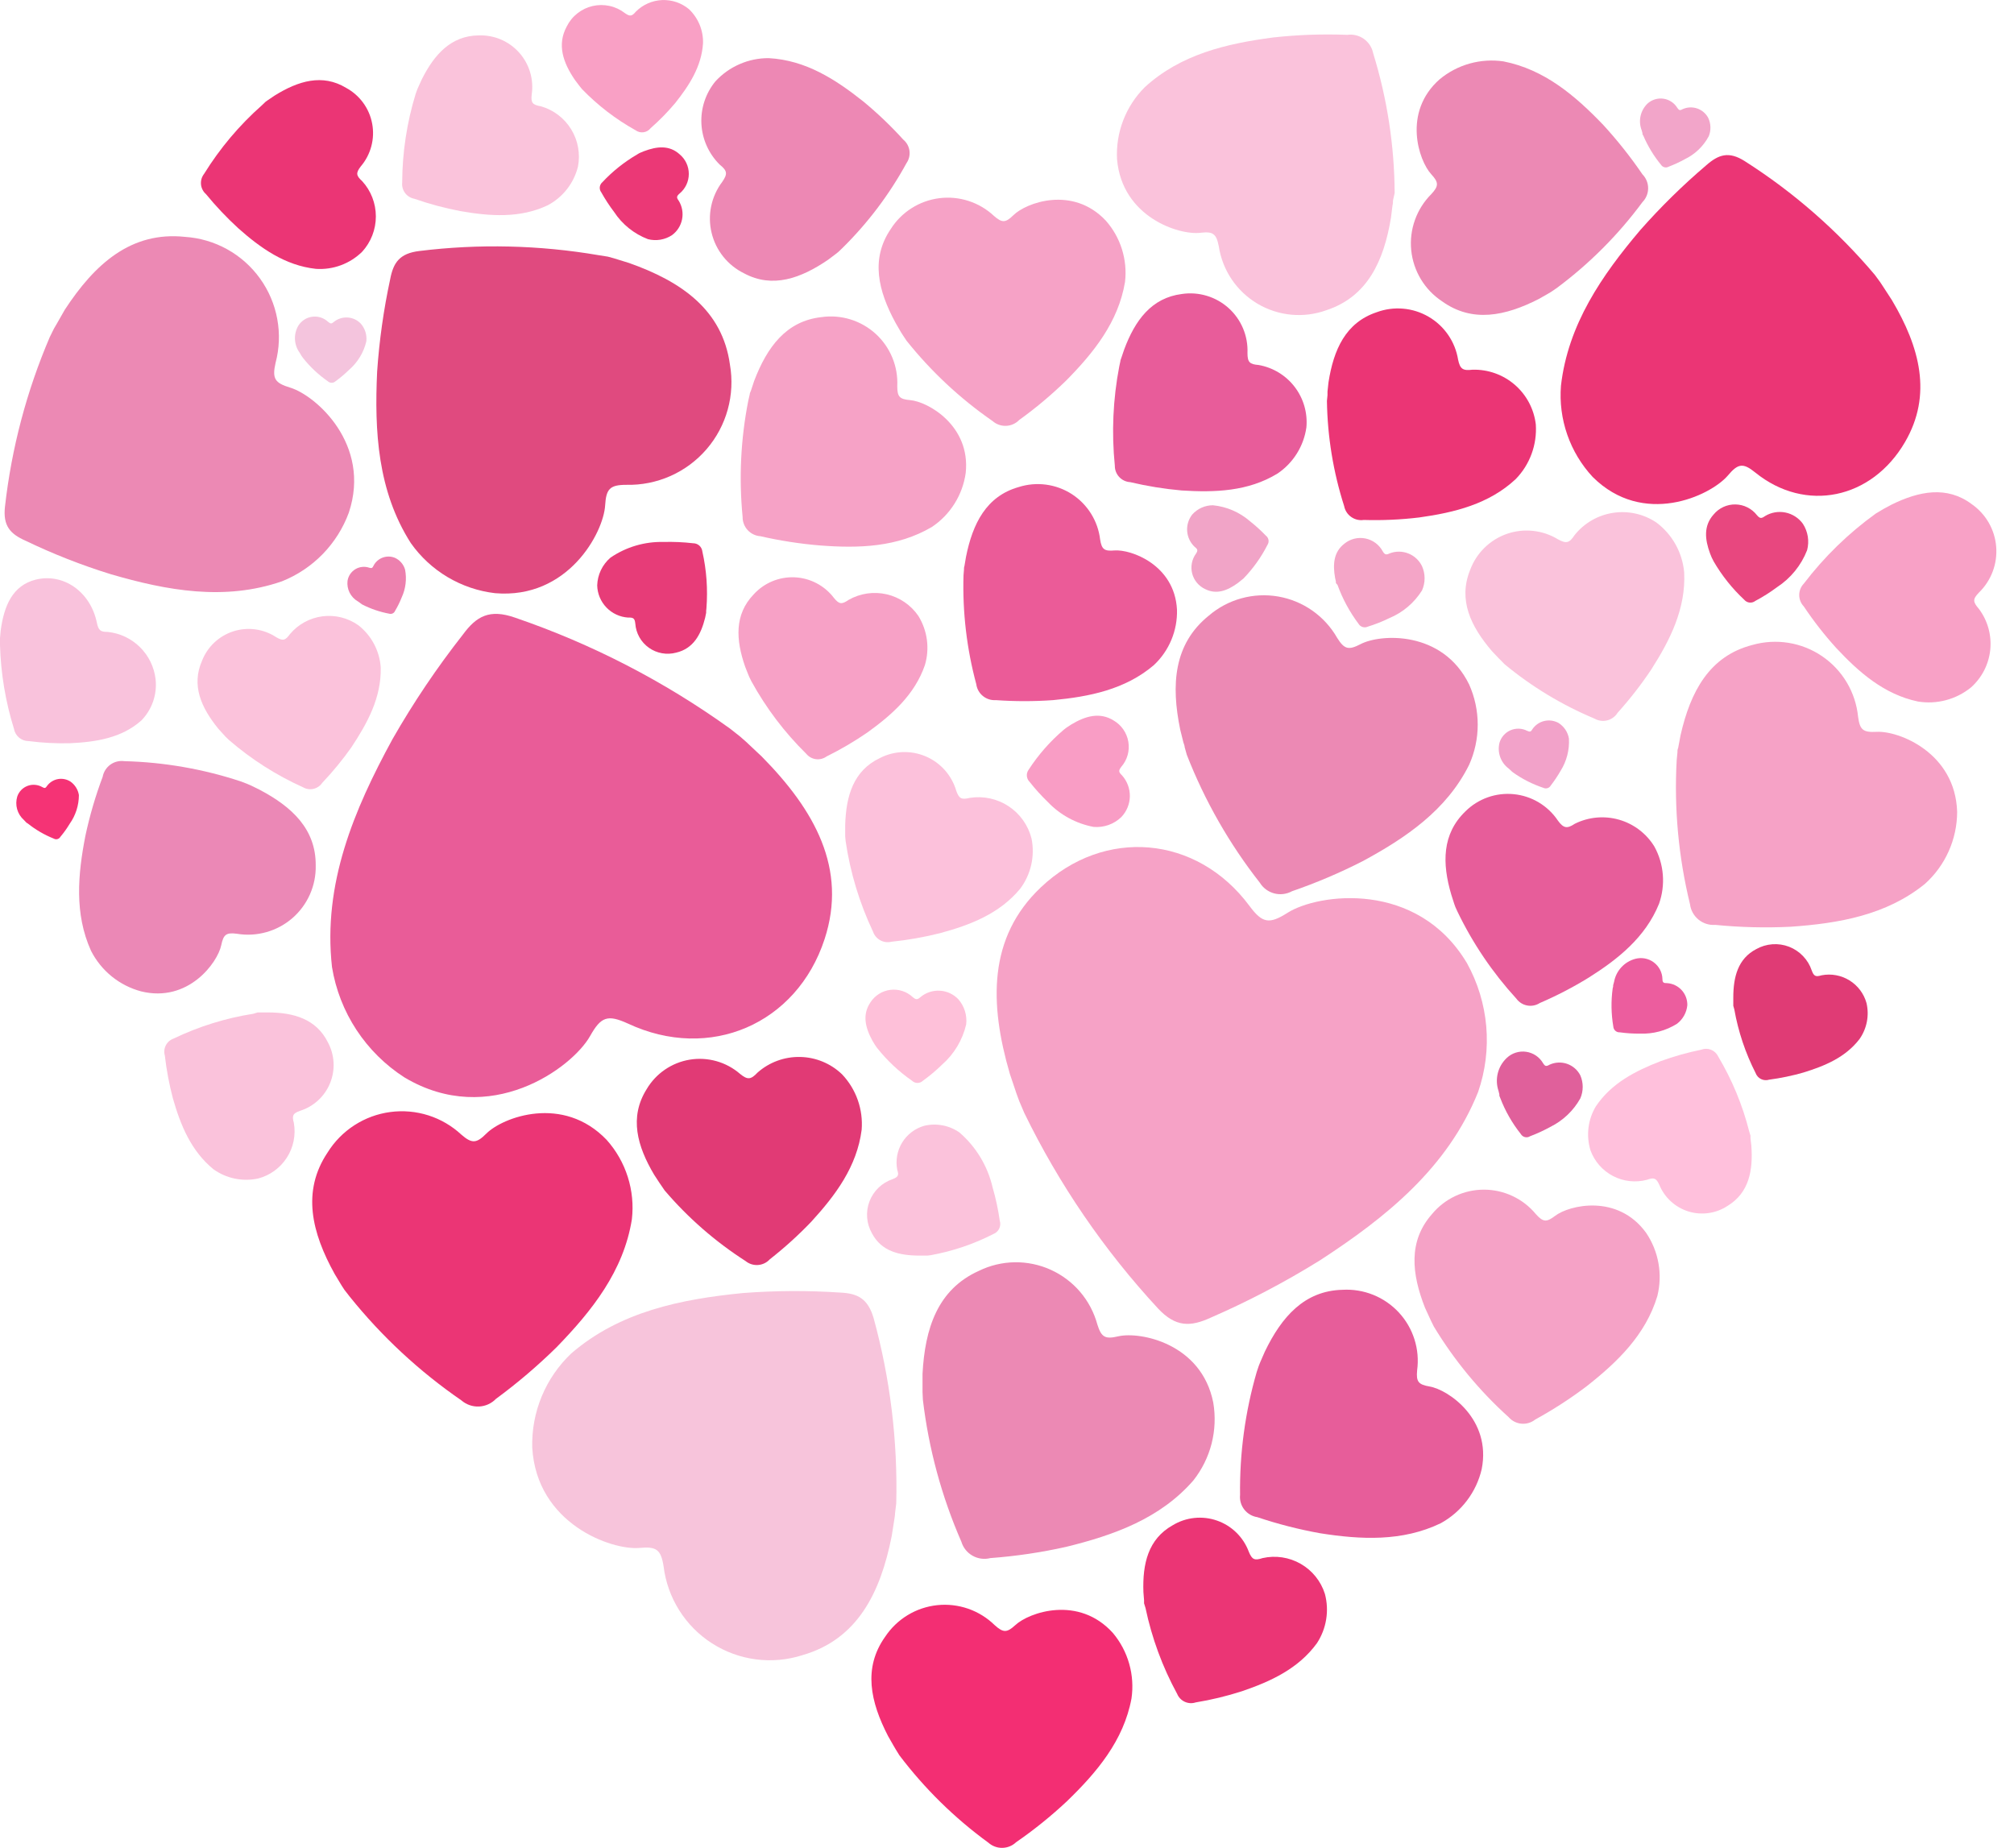 <svg width="109" height="100" viewBox="0 0 109 100" fill="none" xmlns="http://www.w3.org/2000/svg">
<g clip-path="url(#clip0_310_2)">
<path d="M55.169 59.61L55.019 59.204L54.654 58.119C53.542 54.311 53.472 50.738 56.331 48.026C59.76 44.774 64.772 45.194 67.62 49.027C68.326 49.983 68.701 50.028 69.693 49.397C71.335 48.361 76.701 47.611 79.395 52.129C79.979 53.185 80.334 54.351 80.438 55.553C80.541 56.755 80.391 57.965 79.996 59.104C78.353 63.202 75.014 65.889 71.44 68.211C69.547 69.388 67.571 70.424 65.527 71.314C64.436 71.814 63.63 71.844 62.669 70.813C59.752 67.66 57.314 64.096 55.435 60.235L55.169 59.61Z" fill="#F6A2C6"/>
<path d="M77.442 71.474L77.352 71.278L77.122 70.778C76.401 68.942 76.206 67.18 77.498 65.714C77.84 65.299 78.269 64.965 78.755 64.736C79.242 64.506 79.773 64.387 80.311 64.387C80.849 64.387 81.38 64.506 81.867 64.736C82.353 64.965 82.783 65.299 83.125 65.714C83.52 66.155 83.705 66.155 84.166 65.804C84.932 65.219 87.55 64.603 89.087 66.72C89.424 67.216 89.652 67.777 89.757 68.366C89.863 68.956 89.842 69.561 89.698 70.143C89.067 72.244 87.535 73.72 85.873 75.026C84.991 75.694 84.06 76.296 83.09 76.828C82.88 76.996 82.614 77.077 82.346 77.054C82.078 77.031 81.83 76.905 81.653 76.703C80.07 75.275 78.705 73.623 77.603 71.799L77.442 71.474Z" fill="#F5A2C6"/>
<path d="M68.131 73.91L68.216 73.7L68.456 73.15C69.362 71.273 70.594 69.857 72.656 69.807C73.224 69.774 73.791 69.867 74.319 70.079C74.846 70.291 75.319 70.617 75.706 71.034C76.092 71.45 76.381 71.947 76.552 72.489C76.724 73.03 76.773 73.603 76.697 74.166C76.636 74.791 76.772 74.936 77.372 75.041C78.374 75.211 80.731 76.803 80.191 79.515C80.048 80.131 79.776 80.71 79.394 81.214C79.012 81.719 78.528 82.137 77.973 82.442C75.895 83.443 73.648 83.332 71.44 82.982C70.289 82.775 69.154 82.484 68.046 82.112C67.766 82.069 67.513 81.921 67.34 81.697C67.166 81.474 67.085 81.192 67.114 80.911C67.085 78.658 67.388 76.414 68.016 74.251L68.131 73.91Z" fill="#E75D9A"/>
<path d="M61.918 86.775V86.61L61.883 86.17C61.828 84.638 62.138 83.297 63.465 82.552C63.822 82.335 64.222 82.2 64.638 82.156C65.054 82.112 65.474 82.161 65.868 82.299C66.263 82.436 66.621 82.66 66.919 82.953C67.217 83.246 67.446 83.601 67.59 83.993C67.765 84.418 67.906 84.468 68.331 84.328C69.034 84.169 69.771 84.28 70.396 84.639C71.021 84.998 71.488 85.578 71.705 86.265C71.825 86.715 71.849 87.184 71.774 87.644C71.7 88.104 71.53 88.542 71.275 88.932C70.273 90.313 68.772 91.003 67.215 91.534C66.397 91.797 65.56 92 64.712 92.139C64.517 92.203 64.306 92.19 64.121 92.105C63.935 92.02 63.788 91.868 63.71 91.679C62.916 90.223 62.339 88.658 61.998 87.035L61.918 86.775Z" fill="#EB3575"/>
<path d="M48.481 94.686L48.366 94.491L48.066 93.966C47.104 92.109 46.704 90.273 47.905 88.586C48.22 88.111 48.636 87.711 49.123 87.415C49.61 87.119 50.157 86.935 50.724 86.875C51.291 86.815 51.864 86.882 52.403 87.069C52.941 87.257 53.431 87.562 53.838 87.961C54.303 88.381 54.499 88.366 54.944 87.961C55.69 87.26 58.383 86.325 60.236 88.386C60.643 88.873 60.943 89.44 61.115 90.051C61.288 90.661 61.329 91.301 61.237 91.929C60.812 94.211 59.355 95.932 57.733 97.498C56.876 98.3 55.961 99.038 54.994 99.705C54.793 99.897 54.526 100.006 54.248 100.011C53.97 100.016 53.7 99.915 53.492 99.73C51.664 98.398 50.041 96.805 48.676 95.001L48.481 94.686Z" fill="#F32E73"/>
<path d="M49.928 75.337C49.928 75.251 49.928 75.161 49.928 75.071V74.361C50.058 71.894 50.744 69.787 52.977 68.782C53.581 68.486 54.243 68.328 54.915 68.317C55.588 68.307 56.254 68.446 56.867 68.723C57.48 69.001 58.024 69.41 58.46 69.921C58.896 70.433 59.213 71.035 59.39 71.684C59.61 72.389 59.82 72.489 60.526 72.324C61.708 72.054 65.032 72.71 65.663 75.912C65.789 76.65 65.758 77.407 65.573 78.133C65.387 78.859 65.051 79.537 64.586 80.125C62.784 82.197 60.276 83.087 57.708 83.718C56.354 84.022 54.981 84.225 53.597 84.328C53.272 84.411 52.928 84.365 52.636 84.2C52.344 84.035 52.127 83.764 52.031 83.443C50.963 80.998 50.262 78.41 49.948 75.762L49.928 75.337Z" fill="#EC89B4"/>
<path d="M2.924 17.778L3.079 17.513L3.504 16.768C5.116 14.301 7.084 12.509 10.013 12.82C10.814 12.873 11.594 13.102 12.296 13.492C12.998 13.882 13.605 14.422 14.073 15.074C14.542 15.726 14.86 16.473 15.005 17.263C15.151 18.052 15.12 18.864 14.914 19.64C14.719 20.5 14.879 20.73 15.71 20.981C17.087 21.401 20.11 24.048 18.879 27.746C18.57 28.585 18.087 29.35 17.463 29.991C16.838 30.631 16.086 31.133 15.254 31.464C12.155 32.534 9.031 31.964 5.998 31.078C4.418 30.59 2.877 29.984 1.387 29.267C0.556 28.902 0.15 28.461 0.27 27.416C0.626 24.253 1.444 21.159 2.698 18.234L2.924 17.778Z" fill="#EC89B4"/>
<path d="M0 34.686C0 34.636 0 34.586 0 34.536L0.035 34.141C0.215 32.785 0.681 31.689 1.927 31.373C3.429 30.998 4.896 32.024 5.242 33.7C5.327 34.116 5.437 34.201 5.827 34.201C6.487 34.268 7.104 34.559 7.575 35.025C8.047 35.491 8.345 36.104 8.421 36.763C8.465 37.167 8.419 37.577 8.287 37.962C8.154 38.346 7.939 38.697 7.655 38.989C6.593 39.94 5.202 40.16 3.795 40.225C3.047 40.244 2.299 40.206 1.557 40.11C1.366 40.112 1.181 40.046 1.034 39.924C0.888 39.802 0.789 39.632 0.756 39.445C0.3 37.98 0.046 36.46 0 34.926L0 34.686Z" fill="#F9C2DC"/>
<path d="M12.205 39.87L12.1 39.755L11.815 39.44C10.889 38.299 10.348 37.098 10.934 35.762C11.08 35.387 11.309 35.049 11.602 34.773C11.896 34.498 12.248 34.291 12.631 34.168C13.015 34.046 13.421 34.01 13.82 34.064C14.22 34.118 14.602 34.261 14.939 34.481C15.319 34.706 15.44 34.666 15.7 34.311C16.145 33.784 16.771 33.444 17.456 33.356C18.14 33.269 18.832 33.442 19.394 33.84C19.746 34.115 20.035 34.461 20.244 34.855C20.452 35.249 20.576 35.682 20.606 36.127C20.641 37.758 19.89 39.129 19.009 40.46C18.533 41.132 18.009 41.769 17.442 42.367C17.331 42.533 17.161 42.65 16.967 42.695C16.772 42.74 16.568 42.708 16.396 42.607C14.944 41.953 13.594 41.092 12.391 40.05L12.205 39.87Z" fill="#FBC2DB"/>
<path d="M40.05 39.86L40.381 40.15L41.232 40.951C44.081 43.838 45.878 47.015 44.626 50.833C43.124 55.422 38.413 57.473 33.983 55.397C32.881 54.896 32.526 55.026 31.94 56.067C30.969 57.798 26.508 61.071 21.892 58.314C20.856 57.649 19.971 56.773 19.294 55.744C18.618 54.714 18.166 53.554 17.968 52.339C17.467 47.836 19.154 43.833 21.242 40.005C22.372 38.028 23.645 36.137 25.052 34.346C25.787 33.345 26.498 32.95 27.865 33.425C32.019 34.844 35.941 36.868 39.505 39.43L40.05 39.86Z" fill="#E95C98"/>
<path d="M32.896 13.89L33.212 13.976L34.038 14.231C36.871 15.231 39.099 16.768 39.505 19.735C39.646 20.544 39.605 21.374 39.386 22.166C39.168 22.957 38.776 23.69 38.24 24.312C37.704 24.934 37.036 25.43 36.285 25.763C35.534 26.096 34.719 26.259 33.898 26.24C32.996 26.24 32.806 26.47 32.751 27.351C32.666 28.817 30.749 32.444 26.789 32.104C25.881 31.997 25.007 31.7 24.222 31.233C23.437 30.766 22.759 30.138 22.233 29.392C20.436 26.575 20.261 23.337 20.411 20.115C20.526 18.433 20.762 16.76 21.117 15.111C21.287 14.221 21.617 13.715 22.694 13.585C25.92 13.187 29.187 13.263 32.391 13.81L32.896 13.89Z" fill="#E04A7F"/>
<path d="M14.378 5.504L14.513 5.409L14.869 5.169C16.15 4.373 17.452 3.983 18.729 4.754C19.094 4.951 19.41 5.227 19.655 5.562C19.9 5.897 20.066 6.282 20.142 6.69C20.219 7.098 20.203 7.518 20.096 7.918C19.989 8.319 19.794 8.691 19.525 9.007C19.249 9.362 19.274 9.507 19.6 9.802C20.078 10.324 20.342 11.006 20.342 11.714C20.342 12.421 20.078 13.103 19.6 13.625C19.272 13.948 18.879 14.197 18.448 14.356C18.016 14.516 17.556 14.582 17.097 14.551C15.43 14.371 14.093 13.42 12.896 12.354C12.271 11.781 11.687 11.164 11.149 10.508C10.995 10.373 10.898 10.185 10.878 9.981C10.859 9.777 10.918 9.573 11.044 9.412C11.9 8.028 12.954 6.777 14.173 5.699L14.378 5.504Z" fill="#EB3575"/>
<path d="M22.588 4.829L22.654 4.678L22.834 4.283C23.51 2.942 24.416 1.931 25.908 1.916C26.318 1.901 26.727 1.976 27.105 2.136C27.483 2.297 27.821 2.538 28.095 2.844C28.369 3.15 28.572 3.512 28.689 3.905C28.807 4.299 28.837 4.713 28.776 5.119C28.726 5.569 28.821 5.674 29.277 5.754C29.959 5.95 30.543 6.394 30.913 6.999C31.284 7.604 31.415 8.326 31.279 9.022C31.168 9.466 30.965 9.882 30.682 10.243C30.399 10.603 30.043 10.9 29.637 11.113C28.136 11.824 26.503 11.704 24.911 11.424C24.068 11.264 23.238 11.041 22.428 10.758C22.227 10.722 22.047 10.612 21.924 10.448C21.801 10.285 21.745 10.081 21.767 9.877C21.774 8.249 22.02 6.63 22.498 5.074L22.588 4.829Z" fill="#FAC3DB"/>
<path d="M31.379 4.674L31.304 4.578L31.109 4.318C30.473 3.383 30.138 2.417 30.674 1.431C30.811 1.154 31.008 0.912 31.251 0.721C31.494 0.529 31.776 0.394 32.077 0.325C32.379 0.257 32.691 0.255 32.993 0.322C33.295 0.388 33.578 0.521 33.822 0.711C34.098 0.906 34.203 0.881 34.418 0.625C34.795 0.249 35.299 0.027 35.831 0.004C36.363 -0.019 36.884 0.158 37.292 0.5C37.541 0.738 37.736 1.025 37.867 1.343C37.997 1.661 38.059 2.003 38.048 2.347C37.968 3.603 37.297 4.628 36.546 5.574C36.137 6.061 35.692 6.516 35.214 6.935C35.12 7.057 34.982 7.137 34.83 7.158C34.677 7.18 34.523 7.141 34.398 7.05C33.328 6.455 32.351 5.704 31.5 4.824L31.379 4.674Z" fill="#F9A0C5"/>
<path d="M45.377 13.63L45.227 13.75L44.816 14.06C43.349 15.061 41.813 15.622 40.276 14.796C39.838 14.583 39.452 14.275 39.147 13.895C38.842 13.516 38.625 13.073 38.512 12.599C38.398 12.126 38.391 11.633 38.491 11.156C38.591 10.679 38.795 10.231 39.089 9.842C39.395 9.402 39.355 9.237 38.949 8.907C38.356 8.32 38.004 7.533 37.961 6.7C37.919 5.867 38.189 5.048 38.719 4.403C39.086 4.004 39.532 3.686 40.03 3.47C40.528 3.253 41.065 3.143 41.607 3.147C43.61 3.257 45.212 4.293 46.714 5.484C47.487 6.121 48.213 6.813 48.886 7.556C49.069 7.707 49.188 7.922 49.221 8.157C49.253 8.392 49.197 8.631 49.062 8.827C48.136 10.521 46.968 12.07 45.592 13.425L45.377 13.63Z" fill="#ED88B4"/>
<path d="M48.877 18.159C48.842 18.099 48.801 18.038 48.761 17.979L48.471 17.478C47.525 15.742 47.109 14.015 48.206 12.399C48.493 11.944 48.878 11.558 49.333 11.269C49.787 10.98 50.3 10.795 50.834 10.727C51.368 10.659 51.911 10.71 52.424 10.877C52.936 11.043 53.405 11.32 53.798 11.689C54.243 12.079 54.428 12.054 54.844 11.649C55.53 10.968 58.058 10.033 59.85 11.944C60.247 12.393 60.544 12.921 60.722 13.492C60.901 14.064 60.957 14.667 60.887 15.261C60.526 17.428 59.19 19.089 57.703 20.596C56.909 21.369 56.059 22.083 55.159 22.732C54.972 22.924 54.718 23.038 54.45 23.048C54.181 23.058 53.919 22.965 53.718 22.787C51.962 21.572 50.394 20.107 49.062 18.439L48.877 18.159Z" fill="#F6A2C6"/>
<path d="M40.576 21.346C40.576 21.281 40.616 21.211 40.641 21.146L40.816 20.616C41.512 18.794 42.544 17.373 44.461 17.163C44.986 17.088 45.521 17.131 46.027 17.287C46.534 17.444 47 17.71 47.392 18.067C47.783 18.424 48.091 18.863 48.293 19.353C48.496 19.843 48.587 20.371 48.561 20.901C48.561 21.481 48.691 21.606 49.262 21.656C50.213 21.736 52.536 23.032 52.266 25.594C52.184 26.184 51.979 26.75 51.663 27.254C51.348 27.759 50.928 28.191 50.434 28.521C48.561 29.622 46.478 29.682 44.391 29.522C43.302 29.433 42.221 29.265 41.157 29.022C40.892 29.004 40.645 28.886 40.465 28.691C40.286 28.497 40.187 28.241 40.191 27.976C39.986 25.879 40.089 23.764 40.496 21.696L40.576 21.346Z" fill="#F6A2C6"/>
<path d="M13.347 42.412L13.547 42.497L14.048 42.742C15.8 43.663 17.102 44.874 17.087 46.84C17.099 47.379 16.992 47.913 16.774 48.406C16.556 48.898 16.233 49.337 15.826 49.69C15.419 50.043 14.939 50.302 14.421 50.448C13.902 50.595 13.358 50.626 12.826 50.538C12.235 50.458 12.095 50.583 11.975 51.153C11.78 52.099 10.188 54.286 7.635 53.655C7.054 53.5 6.513 53.224 6.046 52.846C5.579 52.467 5.198 51.994 4.926 51.459C4.02 49.457 4.215 47.321 4.621 45.239C4.853 44.151 5.166 43.083 5.557 42.041C5.606 41.777 5.755 41.542 5.973 41.384C6.191 41.227 6.462 41.159 6.728 41.196C8.867 41.25 10.985 41.618 13.016 42.287L13.347 42.412Z" fill="#EB88B6"/>
<path d="M13.943 54.796H14.098H14.503C15.905 54.796 17.122 55.161 17.742 56.407C17.925 56.744 18.03 57.116 18.052 57.498C18.073 57.88 18.01 58.263 17.866 58.617C17.723 58.972 17.503 59.291 17.222 59.55C16.941 59.81 16.605 60.005 16.24 60.12C15.845 60.26 15.795 60.38 15.905 60.781C16.017 61.432 15.881 62.102 15.523 62.657C15.165 63.213 14.612 63.615 13.973 63.783C13.556 63.873 13.125 63.875 12.708 63.789C12.291 63.703 11.896 63.53 11.55 63.282C10.333 62.282 9.772 60.896 9.357 59.445C9.156 58.684 9.011 57.91 8.921 57.128C8.868 56.944 8.887 56.747 8.975 56.577C9.062 56.406 9.211 56.276 9.392 56.212C10.76 55.554 12.217 55.101 13.717 54.866L13.943 54.796Z" fill="#FAC2DB"/>
<path d="M18.643 69.812L18.493 69.582L18.113 68.952C16.871 66.715 16.32 64.478 17.732 62.372C18.101 61.78 18.597 61.276 19.184 60.898C19.77 60.52 20.433 60.276 21.125 60.185C21.817 60.093 22.521 60.155 23.186 60.367C23.851 60.579 24.46 60.936 24.971 61.411C25.547 61.911 25.792 61.881 26.323 61.351C27.209 60.465 30.473 59.229 32.831 61.691C33.35 62.271 33.74 62.953 33.975 63.694C34.211 64.435 34.287 65.217 34.198 65.99C33.752 68.797 32.03 70.953 30.118 72.92C29.093 73.927 27.997 74.861 26.839 75.712C26.597 75.962 26.269 76.11 25.921 76.124C25.574 76.139 25.234 76.02 24.971 75.792C22.693 74.223 20.655 72.33 18.924 70.173L18.643 69.812Z" fill="#EB3575"/>
<path d="M35.8 64.178L35.69 64.018L35.405 63.583C34.483 62.032 34.048 60.47 34.994 58.954C35.242 58.532 35.579 58.17 35.982 57.894C36.385 57.617 36.844 57.432 37.326 57.352C37.809 57.272 38.303 57.3 38.774 57.432C39.245 57.565 39.68 57.799 40.05 58.119C40.466 58.459 40.636 58.434 41.002 58.048C41.636 57.488 42.459 57.187 43.306 57.205C44.152 57.222 44.962 57.557 45.572 58.144C45.95 58.542 46.24 59.015 46.422 59.532C46.605 60.049 46.677 60.599 46.634 61.146C46.378 63.147 45.212 64.694 43.91 66.12C43.211 66.851 42.459 67.532 41.663 68.156C41.498 68.337 41.27 68.447 41.026 68.465C40.782 68.483 40.54 68.406 40.351 68.251C38.711 67.199 37.235 65.911 35.97 64.428L35.8 64.178Z" fill="#E13A75"/>
<path d="M48.441 81.901C48.441 82.016 48.416 82.127 48.401 82.242L48.261 83.132C47.655 86.2 46.408 88.727 43.425 89.582C42.614 89.842 41.755 89.919 40.911 89.809C40.067 89.699 39.257 89.404 38.54 88.945C37.822 88.487 37.215 87.875 36.762 87.155C36.308 86.435 36.019 85.623 35.915 84.779C35.77 83.853 35.52 83.693 34.603 83.778C33.102 83.908 29.047 82.487 28.806 78.349C28.78 77.398 28.955 76.453 29.319 75.574C29.683 74.696 30.228 73.904 30.919 73.25C33.552 70.978 36.866 70.313 40.206 69.983C41.958 69.849 43.718 69.841 45.472 69.957C46.418 70.002 46.974 70.278 47.285 71.353C48.178 74.612 48.589 77.984 48.506 81.361L48.441 81.901Z" fill="#F7C4DB"/>
<path d="M40.551 36.638L40.486 36.482L40.326 36.077C39.825 34.636 39.74 33.265 40.786 32.174C41.065 31.866 41.408 31.623 41.791 31.462C42.174 31.302 42.588 31.228 43.003 31.245C43.418 31.263 43.824 31.372 44.192 31.565C44.56 31.757 44.881 32.029 45.132 32.359C45.417 32.715 45.562 32.719 45.933 32.464C46.556 32.111 47.289 32.004 47.987 32.165C48.686 32.327 49.298 32.744 49.703 33.335C49.945 33.728 50.102 34.168 50.164 34.626C50.225 35.083 50.189 35.549 50.058 35.992C49.507 37.598 48.276 38.684 46.949 39.64C46.244 40.126 45.504 40.561 44.736 40.941C44.569 41.062 44.362 41.115 44.157 41.088C43.952 41.061 43.765 40.956 43.635 40.796C42.459 39.64 41.459 38.318 40.666 36.873L40.551 36.638Z" fill="#F7A1C6"/>
<path d="M45.743 45.274C45.743 45.219 45.743 45.159 45.743 45.104V44.648C45.788 43.072 46.193 41.711 47.605 41.036C47.986 40.836 48.407 40.724 48.837 40.706C49.267 40.688 49.695 40.766 50.091 40.933C50.488 41.1 50.842 41.354 51.129 41.674C51.416 41.995 51.628 42.375 51.75 42.787C51.905 43.237 52.041 43.288 52.491 43.182C53.224 43.067 53.973 43.23 54.591 43.639C55.209 44.048 55.651 44.675 55.83 45.394C55.923 45.864 55.916 46.349 55.809 46.816C55.702 47.283 55.498 47.723 55.209 48.106C54.088 49.457 52.501 50.068 50.864 50.508C50.005 50.724 49.132 50.878 48.251 50.968C48.046 51.02 47.829 50.992 47.644 50.891C47.458 50.79 47.317 50.623 47.249 50.423C46.517 48.875 46.018 47.228 45.768 45.534L45.743 45.274Z" fill="#FCC1DB"/>
<path d="M52.171 30.838C52.171 30.768 52.171 30.703 52.196 30.638L52.281 30.138C52.641 28.336 53.382 26.855 55.134 26.36C55.612 26.208 56.116 26.164 56.613 26.23C57.109 26.296 57.585 26.471 58.006 26.741C58.426 27.013 58.782 27.373 59.047 27.798C59.313 28.222 59.481 28.7 59.54 29.197C59.625 29.742 59.775 29.837 60.311 29.792C61.207 29.722 63.57 30.563 63.7 32.995C63.716 33.555 63.612 34.113 63.397 34.63C63.181 35.148 62.858 35.614 62.449 35.997C60.897 37.323 58.944 37.708 56.992 37.893C55.962 37.966 54.928 37.966 53.898 37.893C53.644 37.911 53.393 37.831 53.196 37.67C52.999 37.51 52.87 37.28 52.837 37.028C52.32 35.111 52.088 33.128 52.146 31.143L52.171 30.838Z" fill="#EB5B98"/>
<path d="M64.116 40.44C64.116 40.355 64.071 40.27 64.046 40.18L63.875 39.49C63.375 37.073 63.515 34.856 65.422 33.32C65.934 32.881 66.536 32.561 67.186 32.382C67.836 32.203 68.517 32.17 69.181 32.285C69.845 32.401 70.476 32.661 71.027 33.049C71.579 33.436 72.037 33.941 72.371 34.526C72.761 35.151 72.992 35.196 73.638 34.861C74.709 34.301 78.073 34.106 79.51 37.043C79.817 37.727 79.976 38.469 79.976 39.219C79.976 39.97 79.817 40.712 79.51 41.396C78.288 43.853 76.081 45.349 73.748 46.61C72.513 47.241 71.234 47.784 69.923 48.236C69.628 48.397 69.283 48.439 68.959 48.352C68.634 48.265 68.356 48.057 68.181 47.771C66.532 45.67 65.202 43.338 64.231 40.851L64.116 40.44Z" fill="#EC89B4"/>
<path d="M50.203 67.956H50.083H49.768C48.666 67.956 47.705 67.721 47.194 66.755C47.045 66.494 46.955 66.204 46.931 65.904C46.907 65.605 46.95 65.303 47.057 65.022C47.164 64.742 47.332 64.488 47.549 64.279C47.765 64.071 48.026 63.913 48.311 63.818C48.616 63.698 48.656 63.603 48.561 63.318C48.461 62.81 48.555 62.282 48.824 61.84C49.094 61.398 49.52 61.074 50.018 60.931C50.343 60.853 50.681 60.845 51.01 60.907C51.339 60.969 51.651 61.1 51.925 61.291C52.821 62.064 53.449 63.101 53.718 64.253C53.89 64.847 54.021 65.452 54.108 66.064C54.154 66.207 54.143 66.362 54.078 66.497C54.012 66.632 53.898 66.737 53.758 66.79C52.697 67.333 51.561 67.718 50.388 67.931L50.203 67.956Z" fill="#FBC2DB"/>
<path d="M47.385 56.597L47.335 56.522L47.215 56.322C46.829 55.617 46.659 54.911 47.109 54.251C47.228 54.066 47.386 53.91 47.571 53.793C47.757 53.676 47.965 53.601 48.183 53.574C48.401 53.546 48.622 53.566 48.831 53.633C49.039 53.7 49.231 53.812 49.392 53.961C49.577 54.121 49.653 54.111 49.823 53.961C50.115 53.719 50.489 53.597 50.868 53.619C51.247 53.641 51.603 53.806 51.865 54.081C52.027 54.265 52.148 54.482 52.222 54.716C52.295 54.951 52.319 55.198 52.291 55.442C52.095 56.285 51.64 57.046 50.989 57.618C50.664 57.935 50.316 58.228 49.948 58.494C49.869 58.569 49.764 58.611 49.655 58.611C49.546 58.611 49.441 58.569 49.362 58.494C48.646 57.996 48.007 57.396 47.465 56.712L47.385 56.597Z" fill="#FEC0D9"/>
<path d="M75.39 10.853C75.39 10.938 75.39 11.023 75.365 11.108L75.28 11.789C74.894 14.126 74.008 16.062 71.775 16.793C71.167 17.011 70.518 17.093 69.874 17.031C69.23 16.969 68.608 16.765 68.053 16.435C67.497 16.104 67.022 15.655 66.66 15.119C66.299 14.583 66.061 13.974 65.963 13.335C65.828 12.634 65.638 12.519 64.962 12.6C63.81 12.735 60.731 11.754 60.456 8.626C60.417 7.906 60.531 7.186 60.79 6.512C61.049 5.839 61.447 5.228 61.958 4.719C63.9 2.937 66.394 2.357 68.912 2.027C70.242 1.881 71.58 1.834 72.917 1.886C73.234 1.842 73.556 1.921 73.817 2.107C74.078 2.294 74.257 2.573 74.319 2.887C75.076 5.337 75.467 7.884 75.48 10.448L75.39 10.853Z" fill="#FAC2DB"/>
<path d="M71.846 21.386C71.846 21.321 71.846 21.256 71.846 21.191L71.9 20.691C72.176 18.924 72.827 17.458 74.509 16.898C74.966 16.729 75.455 16.663 75.941 16.706C76.426 16.748 76.896 16.897 77.317 17.143C77.738 17.388 78.1 17.723 78.376 18.125C78.652 18.526 78.836 18.984 78.914 19.465C79.019 19.965 79.165 20.075 79.685 20.01C80.525 19.984 81.344 20.274 81.98 20.823C82.615 21.371 83.022 22.138 83.12 22.972C83.156 23.514 83.078 24.057 82.891 24.566C82.704 25.076 82.412 25.54 82.033 25.929C80.582 27.285 78.709 27.741 76.812 28.006C75.815 28.126 74.811 28.171 73.808 28.141C73.568 28.177 73.324 28.118 73.127 27.978C72.929 27.839 72.793 27.628 72.747 27.39C72.158 25.55 71.844 23.633 71.815 21.701L71.846 21.386Z" fill="#EB3575"/>
<path d="M60.636 19.55C60.636 19.49 60.671 19.43 60.686 19.375L60.842 18.914C61.427 17.348 62.309 16.122 63.961 15.912C64.412 15.844 64.873 15.877 65.31 16.009C65.748 16.14 66.15 16.366 66.49 16.671C66.83 16.976 67.098 17.353 67.275 17.773C67.452 18.194 67.534 18.648 67.515 19.104C67.515 19.605 67.63 19.715 68.121 19.755C68.895 19.892 69.591 20.314 70.069 20.939C70.547 21.563 70.774 22.344 70.704 23.127C70.634 23.631 70.458 24.113 70.189 24.544C69.92 24.975 69.563 25.345 69.142 25.629C67.555 26.6 65.748 26.66 63.95 26.545C63.013 26.462 62.083 26.311 61.167 26.095C60.94 26.082 60.727 25.982 60.573 25.816C60.418 25.65 60.333 25.431 60.336 25.204C60.155 23.41 60.236 21.6 60.576 19.83L60.636 19.55Z" fill="#E85C9A"/>
<path d="M78.769 49.097C78.744 49.037 78.724 48.977 78.704 48.917L78.544 48.416C78.043 46.72 78.043 45.134 79.31 43.913C79.651 43.574 80.063 43.315 80.516 43.154C80.969 42.993 81.453 42.935 81.931 42.983C82.41 43.03 82.872 43.184 83.284 43.431C83.696 43.678 84.049 44.014 84.316 44.413C84.626 44.839 84.817 44.859 85.232 44.583C85.975 44.214 86.828 44.136 87.626 44.364C88.423 44.593 89.105 45.112 89.538 45.819C89.796 46.289 89.951 46.807 89.994 47.341C90.037 47.875 89.967 48.412 89.788 48.917C89.052 50.733 87.56 51.919 85.968 52.92C85.125 53.438 84.245 53.895 83.335 54.286C83.134 54.416 82.89 54.464 82.655 54.42C82.419 54.377 82.209 54.244 82.068 54.05C80.781 52.644 79.706 51.056 78.879 49.337L78.769 49.097Z" fill="#E75D9A"/>
<path d="M81.227 35.742L81.092 35.607L80.742 35.236C79.595 33.895 78.909 32.469 79.565 30.848C79.731 30.397 79.995 29.988 80.338 29.65C80.681 29.313 81.094 29.055 81.548 28.896C82.002 28.738 82.486 28.681 82.965 28.732C83.443 28.782 83.905 28.937 84.316 29.187C84.777 29.442 84.937 29.387 85.222 28.957C85.74 28.309 86.483 27.881 87.303 27.756C88.123 27.631 88.96 27.818 89.648 28.281C90.075 28.601 90.429 29.008 90.688 29.474C90.947 29.941 91.104 30.457 91.15 30.988C91.245 32.945 90.384 34.646 89.367 36.237C88.817 37.061 88.208 37.843 87.545 38.579C87.419 38.783 87.218 38.929 86.986 38.988C86.753 39.047 86.507 39.013 86.299 38.894C84.538 38.158 82.896 37.165 81.427 35.947L81.227 35.742Z" fill="#FAC2DB"/>
<path d="M101.778 27.641L101.938 27.546L102.364 27.316C103.866 26.575 105.368 26.285 106.704 27.28C107.082 27.542 107.397 27.884 107.628 28.281C107.858 28.679 107.997 29.122 108.035 29.58C108.073 30.038 108.01 30.499 107.849 30.929C107.688 31.359 107.434 31.748 107.105 32.069C106.754 32.434 106.769 32.569 107.105 32.96C107.578 33.594 107.795 34.382 107.715 35.169C107.634 35.955 107.261 36.683 106.669 37.208C106.272 37.53 105.811 37.764 105.316 37.895C104.822 38.026 104.305 38.051 103.801 37.968C101.968 37.583 100.602 36.382 99.37 35.061C98.733 34.358 98.149 33.609 97.623 32.82C97.464 32.654 97.376 32.433 97.376 32.204C97.376 31.975 97.464 31.754 97.623 31.589C98.727 30.14 100.04 28.862 101.518 27.796L101.778 27.641Z" fill="#F8A1C6"/>
<path d="M90.784 40.736C90.784 40.651 90.784 40.565 90.824 40.48L90.954 39.79C91.49 37.428 92.516 35.502 94.844 34.906C95.479 34.726 96.145 34.687 96.796 34.792C97.447 34.897 98.067 35.143 98.612 35.514C99.158 35.885 99.615 36.371 99.952 36.938C100.288 37.504 100.497 38.138 100.562 38.794C100.657 39.515 100.842 39.645 101.563 39.61C102.744 39.54 105.828 40.731 105.923 43.943C105.921 44.679 105.764 45.406 105.463 46.077C105.163 46.749 104.724 47.349 104.176 47.841C102.083 49.537 99.505 49.977 96.907 50.158C95.548 50.224 94.186 50.191 92.832 50.057C92.504 50.082 92.179 49.979 91.924 49.77C91.67 49.562 91.505 49.263 91.465 48.937C90.843 46.391 90.6 43.767 90.744 41.151L90.784 40.736Z" fill="#F6A2C6"/>
<path d="M93.808 54.436C93.81 54.394 93.81 54.352 93.808 54.311V53.99C93.808 52.865 94.063 51.884 95.05 51.368C95.318 51.218 95.616 51.128 95.922 51.106C96.229 51.083 96.537 51.129 96.824 51.239C97.111 51.35 97.37 51.522 97.582 51.745C97.795 51.967 97.956 52.233 98.053 52.524C98.169 52.84 98.269 52.88 98.589 52.785C99.109 52.685 99.646 52.784 100.096 53.062C100.546 53.34 100.875 53.777 101.017 54.286C101.095 54.618 101.102 54.964 101.037 55.299C100.972 55.634 100.838 55.952 100.642 56.232C99.876 57.233 98.754 57.693 97.603 58.048C96.996 58.222 96.377 58.351 95.751 58.434C95.605 58.481 95.447 58.469 95.31 58.402C95.173 58.335 95.067 58.217 95.015 58.074C94.463 56.989 94.075 55.829 93.863 54.631L93.808 54.436Z" fill="#E03B75"/>
<path d="M94.739 61.466C94.739 61.516 94.739 61.561 94.739 61.611L94.784 62.002C94.884 63.352 94.659 64.553 93.508 65.259C93.199 65.464 92.849 65.599 92.482 65.652C92.115 65.706 91.74 65.677 91.386 65.569C91.031 65.46 90.706 65.274 90.432 65.024C90.158 64.774 89.943 64.466 89.803 64.123C89.633 63.753 89.508 63.718 89.137 63.853C88.52 64.017 87.863 63.945 87.297 63.649C86.731 63.354 86.296 62.857 86.078 62.257C85.958 61.862 85.921 61.447 85.971 61.038C86.021 60.628 86.156 60.234 86.369 59.88C87.21 58.624 88.516 57.959 89.873 57.433C90.59 57.173 91.324 56.966 92.071 56.813C92.243 56.746 92.433 56.747 92.605 56.816C92.776 56.885 92.914 57.016 92.992 57.183C93.744 58.446 94.309 59.811 94.669 61.236L94.739 61.466Z" fill="#FFC0DC"/>
<path d="M83.971 15.782L83.78 15.897L83.28 16.182C81.468 17.108 79.675 17.483 78.038 16.302C77.574 15.994 77.184 15.586 76.897 15.108C76.61 14.631 76.432 14.096 76.377 13.541C76.322 12.987 76.391 12.427 76.579 11.903C76.766 11.378 77.068 10.902 77.462 10.508C77.878 10.063 77.863 9.867 77.462 9.432C76.787 8.702 75.895 6.075 77.913 4.293C78.388 3.898 78.942 3.608 79.537 3.44C80.132 3.273 80.756 3.233 81.367 3.322C83.59 3.758 85.257 5.184 86.769 6.76C87.54 7.601 88.249 8.495 88.892 9.437C89.089 9.637 89.199 9.907 89.199 10.188C89.199 10.468 89.089 10.738 88.892 10.938C87.584 12.708 86.022 14.274 84.256 15.587L83.971 15.782Z" fill="#EC89B4"/>
<path d="M101.758 15.271L101.933 15.537L102.394 16.247C103.896 18.779 104.597 21.361 103.1 23.928C101.302 27.015 97.718 27.771 95.004 25.579C94.334 25.034 94.063 25.079 93.503 25.749C92.541 26.85 88.927 28.531 86.198 25.814C85.586 25.155 85.117 24.375 84.822 23.525C84.526 22.675 84.41 21.773 84.481 20.876C84.862 17.553 86.704 14.896 88.772 12.454C89.875 11.204 91.067 10.033 92.336 8.952C93.007 8.361 93.563 8.171 94.429 8.722C97.073 10.406 99.446 12.481 101.468 14.876L101.758 15.271Z" fill="#EB3575"/>
<path d="M57.688 39.405L57.768 39.349L57.983 39.209C58.749 38.749 59.52 38.529 60.271 38.994C60.48 39.116 60.66 39.283 60.797 39.482C60.935 39.681 61.027 39.908 61.067 40.147C61.107 40.386 61.095 40.63 61.03 40.863C60.965 41.096 60.849 41.312 60.691 41.496C60.526 41.706 60.536 41.786 60.727 41.967C61.005 42.279 61.156 42.684 61.149 43.103C61.141 43.521 60.976 43.921 60.686 44.223C60.489 44.414 60.252 44.56 59.993 44.651C59.734 44.743 59.458 44.778 59.184 44.754C58.244 44.576 57.383 44.109 56.721 43.418C56.362 43.073 56.028 42.703 55.72 42.312C55.635 42.227 55.584 42.115 55.575 41.996C55.565 41.876 55.599 41.758 55.67 41.661C56.195 40.85 56.836 40.12 57.572 39.495L57.688 39.405Z" fill="#F99DC5"/>
<path d="M16.34 19.29L16.305 19.239L16.22 19.094C16.067 18.884 15.978 18.633 15.964 18.372C15.951 18.112 16.014 17.854 16.145 17.628C16.228 17.496 16.339 17.384 16.47 17.299C16.602 17.215 16.75 17.161 16.905 17.142C17.06 17.122 17.217 17.137 17.365 17.186C17.514 17.235 17.649 17.316 17.762 17.423C17.892 17.533 17.948 17.528 18.068 17.423C18.277 17.252 18.544 17.167 18.814 17.184C19.084 17.2 19.337 17.318 19.524 17.513C19.64 17.644 19.726 17.798 19.778 17.964C19.829 18.13 19.846 18.306 19.825 18.479C19.684 19.076 19.358 19.613 18.894 20.015C18.664 20.239 18.418 20.447 18.158 20.636C18.101 20.688 18.027 20.717 17.95 20.717C17.873 20.717 17.799 20.688 17.742 20.636C17.234 20.282 16.78 19.855 16.396 19.369L16.34 19.29Z" fill="#F4C4DD"/>
<path d="M19.525 32.66L19.485 32.63L19.369 32.549C19.177 32.439 19.022 32.275 18.922 32.078C18.823 31.881 18.783 31.658 18.809 31.439C18.828 31.308 18.877 31.184 18.95 31.075C19.023 30.966 19.12 30.874 19.233 30.806C19.345 30.738 19.472 30.696 19.603 30.683C19.734 30.669 19.866 30.685 19.99 30.728C20.125 30.773 20.165 30.728 20.215 30.618C20.319 30.416 20.494 30.259 20.708 30.18C20.921 30.1 21.156 30.103 21.367 30.188C21.501 30.247 21.62 30.335 21.716 30.446C21.812 30.557 21.883 30.687 21.923 30.828C22.021 31.335 21.958 31.86 21.742 32.329C21.642 32.582 21.522 32.827 21.382 33.06C21.358 33.12 21.313 33.17 21.254 33.199C21.196 33.227 21.129 33.233 21.067 33.215C20.556 33.12 20.062 32.951 19.6 32.715L19.525 32.66Z" fill="#ED80AE"/>
<path d="M1.442 44.533L1.402 44.493L1.297 44.383C1.12 44.227 0.991 44.023 0.927 43.796C0.863 43.569 0.867 43.328 0.936 43.102C0.982 42.972 1.055 42.853 1.152 42.754C1.249 42.656 1.367 42.58 1.496 42.532C1.626 42.484 1.765 42.465 1.902 42.478C2.04 42.49 2.174 42.532 2.293 42.602C2.423 42.677 2.468 42.657 2.548 42.532C2.691 42.34 2.901 42.209 3.136 42.166C3.371 42.124 3.614 42.172 3.815 42.302C3.936 42.387 4.038 42.496 4.116 42.621C4.195 42.746 4.247 42.886 4.27 43.032C4.268 43.59 4.093 44.134 3.77 44.588C3.622 44.835 3.455 45.069 3.269 45.289C3.252 45.319 3.23 45.345 3.203 45.367C3.176 45.388 3.145 45.404 3.112 45.413C3.079 45.422 3.045 45.425 3.011 45.421C2.977 45.417 2.944 45.406 2.914 45.389C2.405 45.186 1.93 44.91 1.502 44.568L1.442 44.533Z" fill="#F53375"/>
<path d="M38.218 33.065V33.165L38.163 33.435C37.933 34.361 37.517 35.106 36.596 35.322C36.346 35.389 36.083 35.401 35.828 35.355C35.572 35.31 35.33 35.208 35.118 35.058C34.907 34.908 34.731 34.713 34.604 34.487C34.477 34.261 34.402 34.009 34.383 33.75C34.353 33.465 34.278 33.415 33.998 33.425C33.551 33.397 33.132 33.202 32.821 32.88C32.511 32.557 32.332 32.131 32.321 31.684C32.33 31.398 32.398 31.117 32.521 30.858C32.645 30.6 32.82 30.37 33.037 30.183C33.882 29.605 34.887 29.307 35.91 29.332C36.445 29.318 36.98 29.341 37.512 29.402C37.637 29.401 37.757 29.447 37.85 29.53C37.942 29.614 38 29.729 38.013 29.852C38.239 30.858 38.313 31.892 38.233 32.92L38.218 33.065Z" fill="#E73C78"/>
<path d="M34.589 8.296L34.664 8.261L34.859 8.181C35.56 7.916 36.226 7.851 36.776 8.346C36.934 8.476 37.06 8.639 37.147 8.823C37.234 9.007 37.279 9.208 37.279 9.412C37.279 9.616 37.234 9.817 37.147 10.001C37.06 10.185 36.934 10.348 36.776 10.478C36.611 10.623 36.606 10.693 36.736 10.868C36.919 11.168 36.983 11.526 36.914 11.871C36.846 12.216 36.65 12.522 36.366 12.729C36.176 12.853 35.963 12.936 35.74 12.973C35.517 13.01 35.288 13 35.069 12.945C34.319 12.659 33.678 12.145 33.237 11.474C32.98 11.135 32.748 10.779 32.541 10.408C32.479 10.328 32.451 10.227 32.461 10.127C32.471 10.026 32.52 9.933 32.596 9.867C33.145 9.278 33.778 8.773 34.473 8.366L34.589 8.296Z" fill="#EB3876"/>
<path d="M67.205 31.384L67.15 31.429L66.994 31.554C66.429 31.964 65.848 32.194 65.227 31.884C65.055 31.805 64.903 31.688 64.781 31.543C64.659 31.398 64.571 31.227 64.523 31.044C64.475 30.861 64.469 30.669 64.504 30.483C64.539 30.297 64.615 30.121 64.726 29.968C64.842 29.792 64.822 29.727 64.661 29.602C64.423 29.38 64.276 29.076 64.251 28.75C64.226 28.425 64.324 28.102 64.526 27.846C64.667 27.689 64.839 27.563 65.031 27.477C65.224 27.391 65.432 27.346 65.643 27.346C66.383 27.418 67.083 27.719 67.645 28.206C67.951 28.448 68.241 28.71 68.511 28.992C68.587 29.049 68.637 29.132 68.653 29.225C68.669 29.318 68.649 29.414 68.596 29.492C68.255 30.163 67.814 30.779 67.29 31.319L67.205 31.384Z" fill="#F1A4C7"/>
<path d="M72.301 31.559V31.479L72.256 31.273C72.126 30.538 72.181 29.872 72.757 29.427C72.913 29.299 73.096 29.207 73.292 29.157C73.489 29.108 73.694 29.103 73.892 29.142C74.091 29.181 74.278 29.264 74.441 29.384C74.604 29.505 74.738 29.659 74.834 29.837C74.949 30.027 75.019 30.043 75.215 29.948C75.54 29.824 75.9 29.827 76.224 29.956C76.547 30.084 76.81 30.33 76.962 30.643C77.053 30.849 77.101 31.073 77.101 31.299C77.101 31.524 77.053 31.748 76.962 31.954C76.542 32.626 75.922 33.151 75.19 33.455C74.815 33.639 74.427 33.792 74.028 33.915C73.941 33.957 73.841 33.964 73.749 33.936C73.657 33.909 73.578 33.848 73.528 33.765C73.045 33.122 72.66 32.41 72.386 31.654L72.301 31.559Z" fill="#F4A5C7"/>
<path d="M81.818 41.751L81.773 41.706L81.653 41.596C81.442 41.44 81.283 41.225 81.194 40.978C81.105 40.732 81.09 40.465 81.152 40.21C81.194 40.059 81.269 39.919 81.372 39.801C81.475 39.682 81.603 39.588 81.747 39.525C81.891 39.463 82.047 39.433 82.204 39.438C82.361 39.443 82.514 39.483 82.654 39.555C82.809 39.625 82.859 39.605 82.939 39.46C83.091 39.239 83.32 39.082 83.581 39.021C83.842 38.96 84.117 38.999 84.351 39.129C84.498 39.223 84.624 39.346 84.721 39.49C84.817 39.635 84.882 39.798 84.912 39.97C84.947 40.583 84.791 41.191 84.466 41.711C84.306 41.99 84.127 42.258 83.931 42.512C83.893 42.58 83.832 42.631 83.758 42.655C83.685 42.679 83.605 42.674 83.535 42.642C82.95 42.447 82.396 42.168 81.893 41.811L81.818 41.751Z" fill="#F2A2C9"/>
<path d="M92.682 30.258L92.641 30.178L92.551 29.957C92.266 29.187 92.196 28.456 92.742 27.846C92.885 27.672 93.066 27.533 93.271 27.438C93.476 27.344 93.7 27.297 93.925 27.301C94.151 27.305 94.373 27.359 94.574 27.461C94.776 27.562 94.952 27.707 95.09 27.886C95.25 28.071 95.33 28.071 95.525 27.931C95.856 27.731 96.251 27.662 96.63 27.739C97.009 27.816 97.346 28.033 97.573 28.346C97.709 28.555 97.8 28.791 97.84 29.037C97.879 29.284 97.867 29.536 97.803 29.777C97.483 30.598 96.914 31.298 96.176 31.779C95.803 32.057 95.41 32.306 94.999 32.524C94.911 32.592 94.8 32.624 94.69 32.613C94.579 32.602 94.477 32.549 94.404 32.464C93.753 31.857 93.194 31.157 92.747 30.388L92.682 30.258Z" fill="#E8477F"/>
<path d="M88.892 7.265V7.205L88.847 7.045C88.753 6.801 88.733 6.535 88.789 6.28C88.845 6.025 88.975 5.792 89.162 5.609C89.277 5.504 89.415 5.425 89.564 5.379C89.713 5.333 89.871 5.32 90.025 5.342C90.18 5.364 90.328 5.42 90.458 5.506C90.589 5.592 90.698 5.706 90.779 5.839C90.874 5.979 90.924 5.989 91.075 5.904C91.32 5.796 91.597 5.784 91.851 5.87C92.105 5.956 92.317 6.135 92.446 6.37C92.522 6.525 92.564 6.694 92.57 6.866C92.576 7.039 92.546 7.211 92.481 7.371C92.193 7.913 91.739 8.349 91.185 8.616C90.903 8.772 90.61 8.907 90.309 9.022C90.242 9.06 90.162 9.072 90.087 9.054C90.012 9.036 89.946 8.991 89.903 8.927C89.51 8.45 89.186 7.919 88.942 7.351L88.892 7.265Z" fill="#F2A5C9"/>
<path d="M81.147 59.304V59.229L81.102 59.044C80.997 58.735 80.983 58.402 81.062 58.086C81.141 57.769 81.31 57.482 81.548 57.258C81.686 57.127 81.852 57.029 82.034 56.972C82.216 56.914 82.408 56.898 82.596 56.925C82.785 56.952 82.965 57.021 83.123 57.127C83.281 57.233 83.414 57.374 83.51 57.538C83.62 57.718 83.685 57.728 83.865 57.623C84.163 57.487 84.502 57.47 84.812 57.577C85.122 57.685 85.378 57.907 85.528 58.199C85.614 58.396 85.658 58.609 85.658 58.824C85.658 59.039 85.614 59.252 85.528 59.45C85.153 60.119 84.584 60.658 83.895 60.996C83.546 61.188 83.183 61.355 82.809 61.496C82.769 61.522 82.723 61.54 82.676 61.548C82.629 61.556 82.58 61.555 82.533 61.543C82.486 61.532 82.442 61.511 82.404 61.483C82.365 61.454 82.333 61.418 82.308 61.376C81.84 60.788 81.465 60.132 81.197 59.43L81.147 59.304Z" fill="#E0609B"/>
<path d="M87.305 53.395V53.325L87.355 53.145C87.408 52.848 87.544 52.573 87.748 52.352C87.952 52.13 88.215 51.971 88.506 51.894C88.676 51.849 88.854 51.842 89.027 51.875C89.2 51.908 89.363 51.98 89.504 52.085C89.645 52.19 89.76 52.325 89.842 52.481C89.923 52.637 89.968 52.809 89.973 52.985C89.973 53.175 90.033 53.215 90.224 53.21C90.525 53.229 90.808 53.364 91.013 53.587C91.217 53.81 91.327 54.104 91.32 54.406C91.301 54.602 91.242 54.792 91.146 54.964C91.051 55.136 90.921 55.287 90.764 55.407C90.166 55.783 89.468 55.969 88.762 55.942C88.395 55.946 88.029 55.923 87.665 55.872C87.622 55.875 87.578 55.869 87.537 55.855C87.496 55.84 87.458 55.818 87.426 55.789C87.393 55.761 87.367 55.726 87.348 55.687C87.329 55.648 87.317 55.605 87.315 55.562C87.198 54.879 87.186 54.182 87.28 53.495L87.305 53.395Z" fill="#EC5D9E"/>
</g>
<defs>
<clipPath id="clip0_310_2">
<rect width="108.046" height="100" fill="white"/>
</clipPath>
</defs>
</svg>
